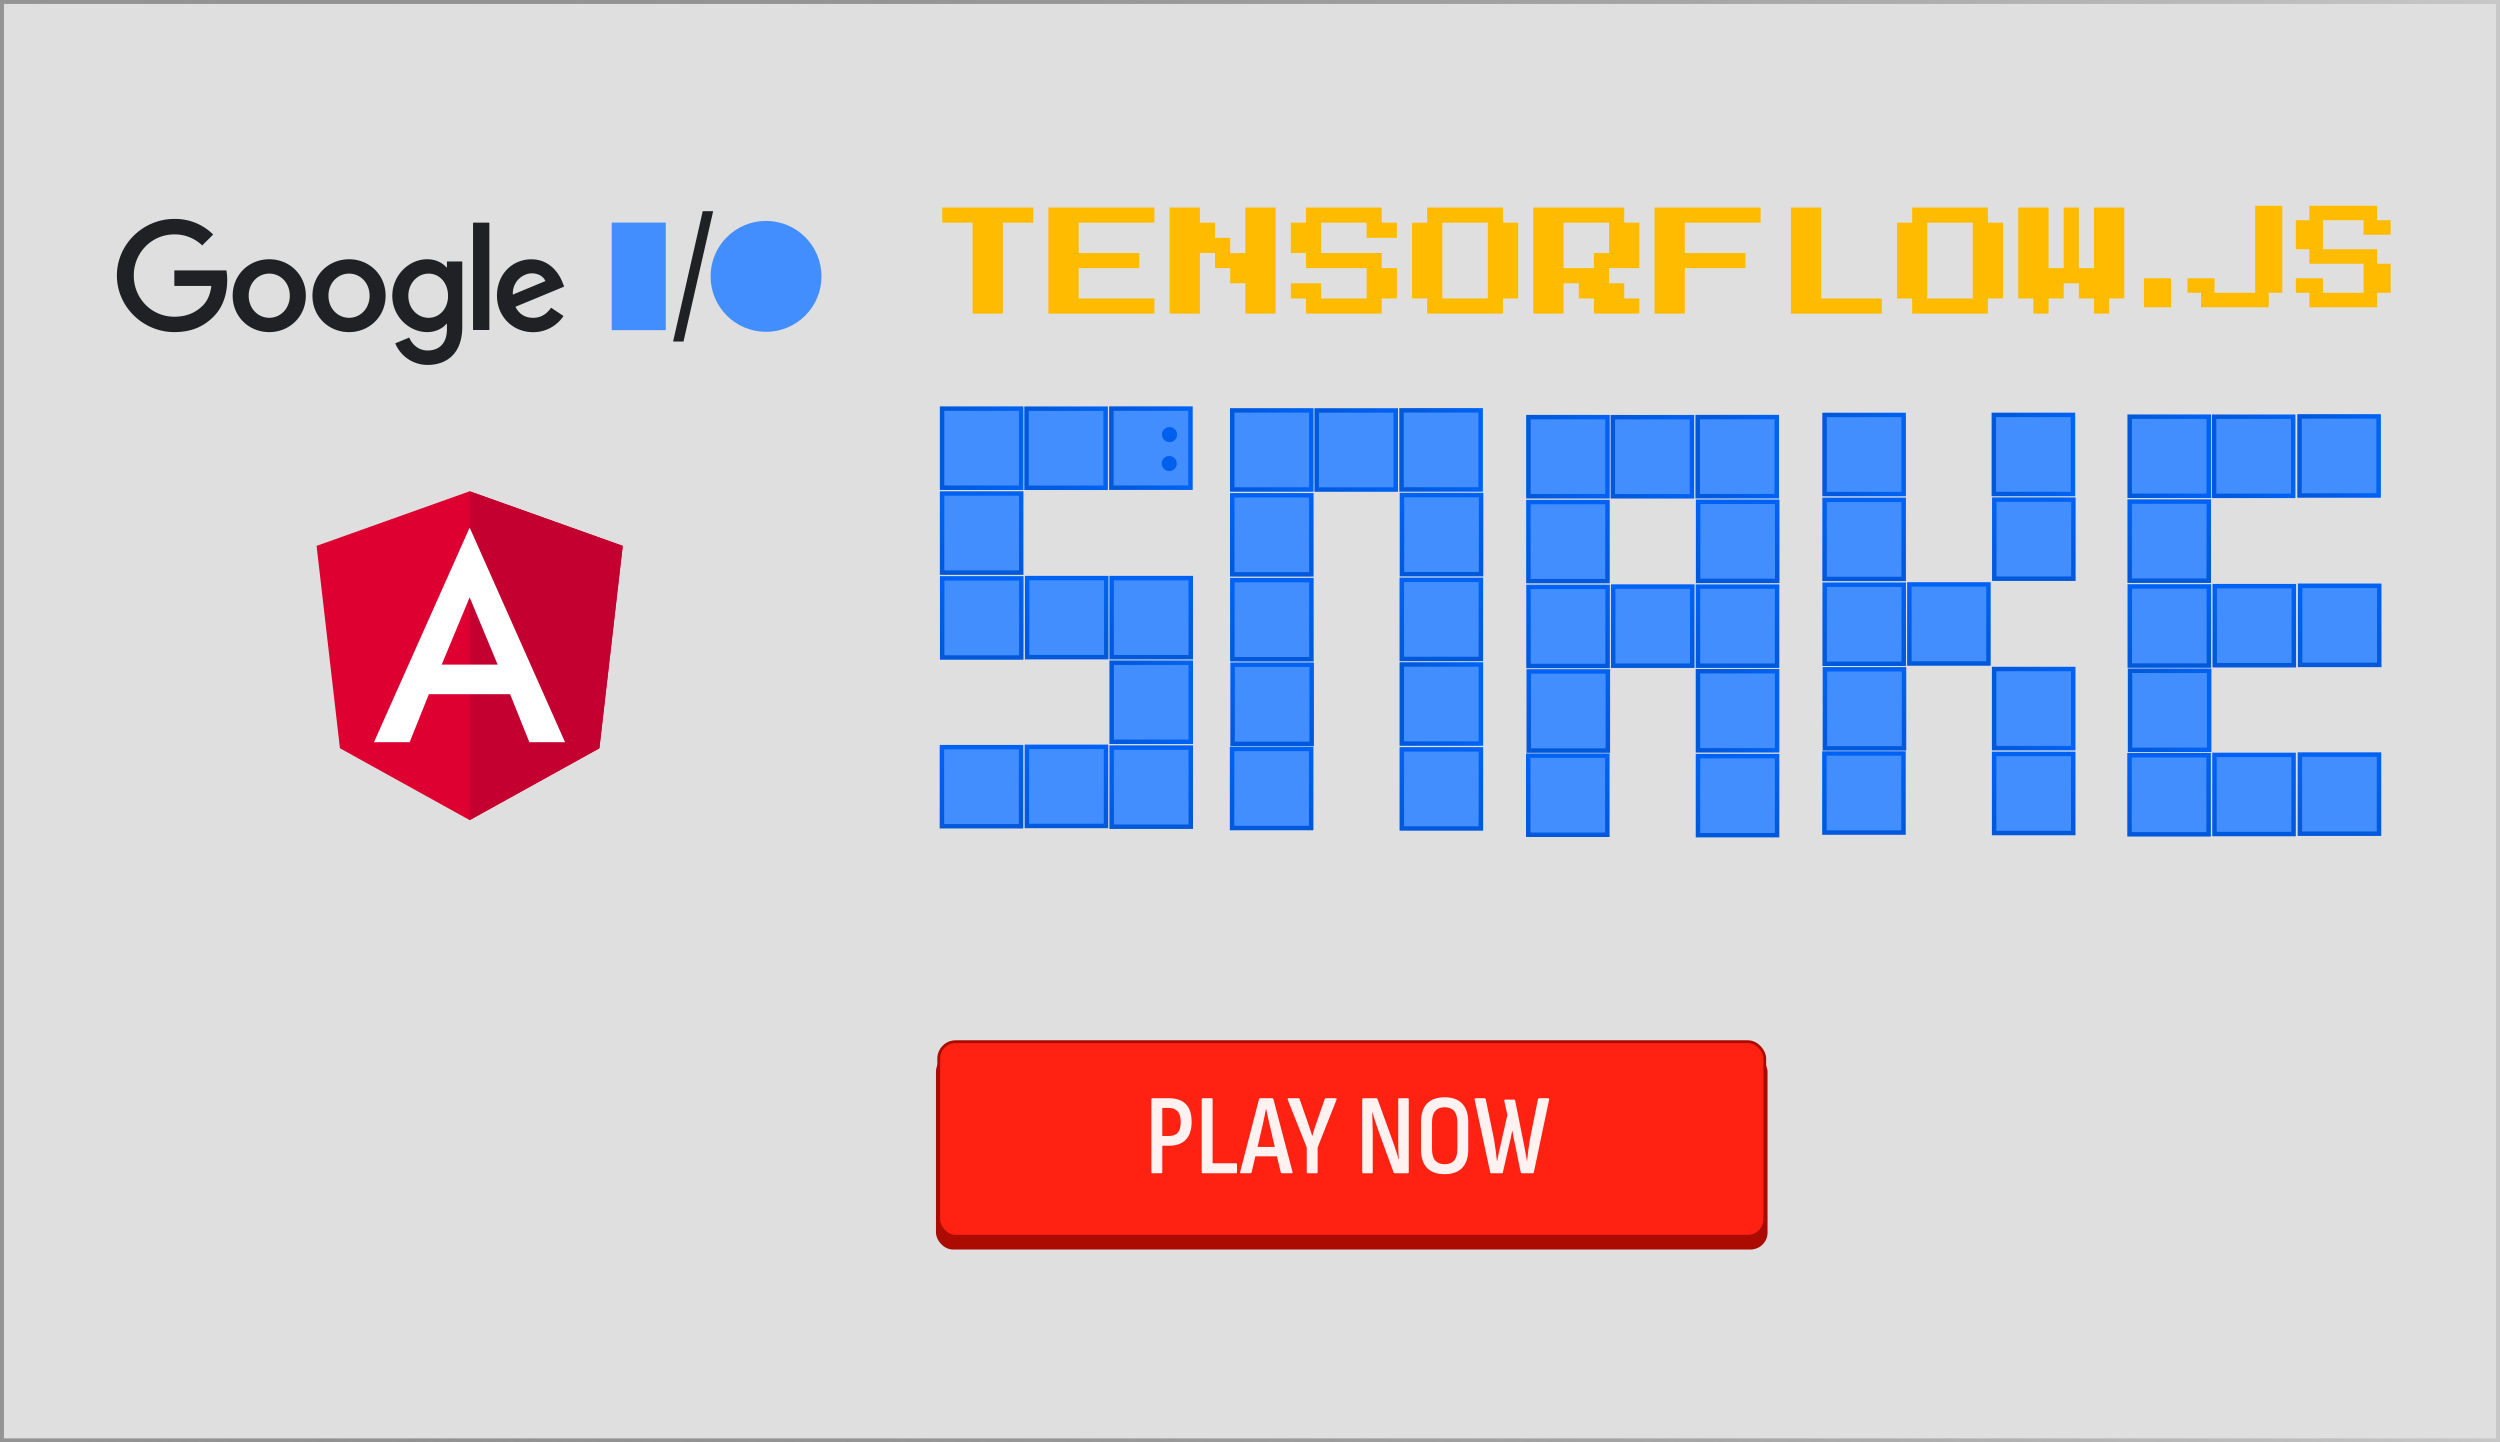 <svg xmlns="http://www.w3.org/2000/svg" xmlns:xlink="http://www.w3.org/1999/xlink" xml:space="preserve" width="260mm" height="150mm" viewBox="0 0 260 150"><defs><linearGradient id="c"><stop offset="0" style="stop-color:#949494;stop-opacity:1"/><stop offset="1" style="stop-color:#3a3a3a;stop-opacity:.144"/></linearGradient><linearGradient id="a"><stop offset="0" style="stop-color:#0058db;stop-opacity:1"/><stop offset="1" style="stop-color:#0062f5;stop-opacity:1"/></linearGradient><linearGradient xlink:href="#a" id="e" x1="46.435" x2="62.012" y1="53.934" y2="53.934" gradientTransform="translate(-8.866 82.985) scale(.634)" gradientUnits="userSpaceOnUse"/><linearGradient xlink:href="#a" id="f" x1="46.435" x2="62.012" y1="53.934" y2="53.934" gradientTransform="translate(1.113 82.99) scale(.634)" gradientUnits="userSpaceOnUse"/><linearGradient xlink:href="#a" id="g" x1="46.435" x2="62.012" y1="53.934" y2="53.934" gradientTransform="translate(11.14 82.98) scale(.634)" gradientUnits="userSpaceOnUse"/><linearGradient xlink:href="#a" id="h" x1="46.435" x2="62.012" y1="53.934" y2="53.934" gradientTransform="translate(-171.574 1.369) scale(.634)" gradientUnits="userSpaceOnUse"/><linearGradient xlink:href="#a" id="j" x1="46.435" x2="62.012" y1="53.934" y2="53.934" gradientTransform="translate(-171.608 -8.672) scale(.634)" gradientUnits="userSpaceOnUse"/><linearGradient xlink:href="#a" id="m" x1="46.435" x2="62.012" y1="53.934" y2="53.934" gradientTransform="translate(-161.58 -8.683) scale(.634)" gradientUnits="userSpaceOnUse"/><linearGradient xlink:href="#a" id="i" x1="46.435" x2="62.012" y1="53.934" y2="53.934" gradientTransform="translate(-171.576 11.356) scale(.634)" gradientUnits="userSpaceOnUse"/><linearGradient xlink:href="#a" id="n" x1="46.435" x2="62.012" y1="53.934" y2="53.934" gradientTransform="translate(11.174 113.011) scale(.634)" gradientUnits="userSpaceOnUse"/><linearGradient xlink:href="#a" id="o" x1="46.435" x2="62.012" y1="53.934" y2="53.934" gradientTransform="translate(-191.606 11.358) scale(.634)" gradientUnits="userSpaceOnUse"/><linearGradient xlink:href="#a" id="k" x1="46.435" x2="62.012" y1="53.934" y2="53.934" gradientTransform="translate(-191.522 1.339) scale(.634)" gradientUnits="userSpaceOnUse"/><linearGradient xlink:href="#a" id="l" x1="46.435" x2="62.012" y1="53.934" y2="53.934" gradientTransform="translate(-191.556 -8.702) scale(.634)" gradientUnits="userSpaceOnUse"/><linearGradient xlink:href="#a" id="W" x1="46.435" x2="62.012" y1="53.934" y2="53.934" gradientTransform="translate(131.485 83.938) scale(.634)" gradientUnits="userSpaceOnUse"/><linearGradient xlink:href="#a" id="X" x1="46.435" x2="62.012" y1="53.934" y2="53.934" gradientTransform="translate(141.464 83.943) scale(.634)" gradientUnits="userSpaceOnUse"/><linearGradient xlink:href="#a" id="Y" x1="46.435" x2="62.012" y1="53.934" y2="53.934" gradientTransform="translate(-172.526 141.72) scale(.634)" gradientUnits="userSpaceOnUse"/><linearGradient xlink:href="#a" id="Z" x1="46.435" x2="62.012" y1="53.934" y2="53.934" gradientTransform="translate(-172.561 131.68) scale(.634)" gradientUnits="userSpaceOnUse"/><linearGradient xlink:href="#a" id="aa" x1="46.435" x2="62.012" y1="53.934" y2="53.934" gradientTransform="translate(-192.474 141.69) scale(.634)" gradientUnits="userSpaceOnUse"/><linearGradient xlink:href="#a" id="ae" x1="46.435" x2="62.012" y1="53.934" y2="53.934" gradientTransform="translate(-192.51 131.65) scale(.634)" gradientUnits="userSpaceOnUse"/><linearGradient xlink:href="#a" id="af" x1="46.435" x2="62.012" y1="53.934" y2="53.934" gradientTransform="translate(-162.533 131.668) scale(.634)" gradientUnits="userSpaceOnUse"/><linearGradient xlink:href="#a" id="ag" x1="46.435" x2="62.012" y1="53.934" y2="53.934" gradientTransform="translate(131.53 113.964) scale(.634)" gradientUnits="userSpaceOnUse"/><linearGradient xlink:href="#a" id="p" x1="46.435" x2="62.012" y1="53.934" y2="53.934" gradientTransform="translate(25.423 83.193) scale(.634)" gradientUnits="userSpaceOnUse"/><linearGradient xlink:href="#a" id="q" x1="46.435" x2="62.012" y1="53.934" y2="53.934" gradientTransform="translate(35.402 83.199) scale(.634)" gradientUnits="userSpaceOnUse"/><linearGradient xlink:href="#a" id="r" x1="46.435" x2="62.012" y1="53.934" y2="53.934" gradientTransform="translate(45.43 83.188) scale(.634)" gradientUnits="userSpaceOnUse"/><linearGradient xlink:href="#a" id="s" x1="46.435" x2="62.012" y1="53.934" y2="53.934" gradientTransform="translate(-161.762 45.665) scale(.634)" gradientUnits="userSpaceOnUse"/><linearGradient xlink:href="#a" id="t" x1="46.435" x2="62.012" y1="53.934" y2="53.934" gradientTransform="translate(-171.785 45.645) scale(.634)" gradientUnits="userSpaceOnUse"/><linearGradient xlink:href="#a" id="u" x1="46.435" x2="62.012" y1="53.934" y2="53.934" gradientTransform="translate(-171.817 25.617) scale(.634)" gradientUnits="userSpaceOnUse"/><linearGradient xlink:href="#a" id="v" x1="46.435" x2="62.012" y1="53.934" y2="53.934" gradientTransform="translate(-181.814 25.647) scale(.634)" gradientUnits="userSpaceOnUse"/><linearGradient xlink:href="#a" id="w" x1="46.435" x2="62.012" y1="53.934" y2="53.934" gradientTransform="translate(-191.765 25.588) scale(.634)" gradientUnits="userSpaceOnUse"/><linearGradient xlink:href="#a" id="x" x1="46.435" x2="62.012" y1="53.934" y2="53.934" gradientTransform="translate(-161.789 25.606) scale(.634)" gradientUnits="userSpaceOnUse"/><linearGradient xlink:href="#a" id="y" x1="46.435" x2="62.012" y1="53.934" y2="53.934" gradientTransform="translate(45.463 113.22) scale(.634)" gradientUnits="userSpaceOnUse"/><linearGradient xlink:href="#a" id="z" x1="46.435" x2="62.012" y1="53.934" y2="53.934" gradientTransform="translate(-191.815 45.647) scale(.634)" gradientUnits="userSpaceOnUse"/><linearGradient xlink:href="#a" id="A" x1="46.435" x2="62.012" y1="53.934" y2="53.934" gradientTransform="translate(60.426 83.99) scale(.634)" gradientUnits="userSpaceOnUse"/><linearGradient xlink:href="#a" id="B" x1="46.435" x2="62.012" y1="53.934" y2="53.934" gradientTransform="translate(70.405 83.996) scale(.634)" gradientUnits="userSpaceOnUse"/><linearGradient xlink:href="#a" id="C" x1="46.435" x2="62.012" y1="53.934" y2="53.934" gradientTransform="translate(80.433 83.985) scale(.634)" gradientUnits="userSpaceOnUse"/><linearGradient xlink:href="#a" id="D" x1="46.435" x2="62.012" y1="53.934" y2="53.934" gradientTransform="translate(-162.56 80.668) scale(.634)" gradientUnits="userSpaceOnUse"/><linearGradient xlink:href="#a" id="E" x1="46.435" x2="62.012" y1="53.934" y2="53.934" gradientTransform="translate(-172.582 80.648) scale(.634)" gradientUnits="userSpaceOnUse"/><linearGradient xlink:href="#a" id="F" x1="46.435" x2="62.012" y1="53.934" y2="53.934" gradientTransform="translate(-172.614 60.62) scale(.634)" gradientUnits="userSpaceOnUse"/><linearGradient xlink:href="#a" id="H" x1="46.435" x2="62.012" y1="53.934" y2="53.934" gradientTransform="translate(-182.61 60.65) scale(.634)" gradientUnits="userSpaceOnUse"/><linearGradient xlink:href="#a" id="I" x1="46.435" x2="62.012" y1="53.934" y2="53.934" gradientTransform="translate(-192.562 60.59) scale(.634)" gradientUnits="userSpaceOnUse"/><linearGradient xlink:href="#a" id="J" x1="46.435" x2="62.012" y1="53.934" y2="53.934" gradientTransform="translate(-162.586 60.61) scale(.634)" gradientUnits="userSpaceOnUse"/><linearGradient xlink:href="#a" id="K" x1="46.435" x2="62.012" y1="53.934" y2="53.934" gradientTransform="translate(80.466 114.017) scale(.634)" gradientUnits="userSpaceOnUse"/><linearGradient xlink:href="#a" id="L" x1="46.435" x2="62.012" y1="53.934" y2="53.934" gradientTransform="translate(-192.613 80.65) scale(.634)" gradientUnits="userSpaceOnUse"/><linearGradient xlink:href="#a" id="G" x1="46.435" x2="62.012" y1="53.934" y2="53.934" gradientTransform="translate(-172.58 70.63) scale(.634)" gradientUnits="userSpaceOnUse"/><linearGradient xlink:href="#a" id="M" x1="46.435" x2="62.012" y1="53.934" y2="53.934" gradientTransform="translate(95.426 83.731) scale(.634)" gradientUnits="userSpaceOnUse"/><linearGradient xlink:href="#a" id="N" x1="46.435" x2="62.012" y1="53.934" y2="53.934" gradientTransform="translate(115.433 83.726) scale(.634)" gradientUnits="userSpaceOnUse"/><linearGradient xlink:href="#a" id="O" x1="46.435" x2="62.012" y1="53.934" y2="53.934" gradientTransform="translate(-162.3 115.668) scale(.634)" gradientUnits="userSpaceOnUse"/><linearGradient xlink:href="#a" id="P" x1="46.435" x2="62.012" y1="53.934" y2="53.934" gradientTransform="translate(-172.355 95.62) scale(.634)" gradientUnits="userSpaceOnUse"/><linearGradient xlink:href="#a" id="Q" x1="46.435" x2="62.012" y1="53.934" y2="53.934" gradientTransform="translate(-172.321 105.63) scale(.634)" gradientUnits="userSpaceOnUse"/><linearGradient xlink:href="#a" id="R" x1="46.435" x2="62.012" y1="53.934" y2="53.934" gradientTransform="translate(-182.352 95.65) scale(.634)" gradientUnits="userSpaceOnUse"/><linearGradient xlink:href="#a" id="S" x1="46.435" x2="62.012" y1="53.934" y2="53.934" gradientTransform="translate(-192.303 95.59) scale(.634)" gradientUnits="userSpaceOnUse"/><linearGradient xlink:href="#a" id="T" x1="46.435" x2="62.012" y1="53.934" y2="53.934" gradientTransform="translate(-162.327 95.61) scale(.634)" gradientUnits="userSpaceOnUse"/><linearGradient xlink:href="#a" id="U" x1="46.435" x2="62.012" y1="53.934" y2="53.934" gradientTransform="translate(115.467 113.758) scale(.634)" gradientUnits="userSpaceOnUse"/><linearGradient xlink:href="#a" id="V" x1="46.435" x2="62.012" y1="53.934" y2="53.934" gradientTransform="translate(-192.353 115.65) scale(.634)" gradientUnits="userSpaceOnUse"/><linearGradient xlink:href="#a" id="ab" x1="46.435" x2="62.012" y1="53.934" y2="53.934" gradientTransform="translate(151.558 83.904) scale(.634)" gradientUnits="userSpaceOnUse"/><linearGradient xlink:href="#a" id="ac" x1="46.435" x2="62.012" y1="53.934" y2="53.934" gradientTransform="translate(-172.487 151.814) scale(.634)" gradientUnits="userSpaceOnUse"/><linearGradient xlink:href="#a" id="ad" x1="46.435" x2="62.012" y1="53.934" y2="53.934" gradientTransform="translate(-192.435 151.784) scale(.634)" gradientUnits="userSpaceOnUse"/><linearGradient id="b"><stop offset="0" stop-color="#428eff"/><stop offset="1" stop-color="#0047bb"/></linearGradient><linearGradient xlink:href="#c" id="d" x1="-13.25" x2="247.569" y1="166.079" y2="166.079" gradientUnits="userSpaceOnUse"/><filter id="ai" width="1.006" height="1.033" x="-.006" y="-.033" style="color-interpolation-filters:sRGB"><feFlood flood-color="#000" flood-opacity=".353" result="flood"/><feComposite in="flood" in2="SourceGraphic" operator="in" result="composite1"/><feGaussianBlur in="composite1" result="blur"/><feOffset dx="-.3" dy="-.3" result="offset"/><feComposite in="SourceGraphic" in2="offset" result="composite2"/></filter><filter id="aj" width="1.003" height="1.036" x="0" y="0" style="color-interpolation-filters:sRGB"><feFlood flood-color="#000" flood-opacity=".824" result="flood"/><feComposite in="flood" in2="SourceGraphic" operator="in" result="composite1"/><feGaussianBlur in="composite1" result="blur"/><feOffset dx=".4" dy=".4" result="offset"/><feComposite in="SourceGraphic" in2="offset" result="composite2"/></filter><clipPath id="ah"><path fill="#fff" d="M20 19h128.329v28H20z"/></clipPath></defs><g transform="translate(12.84 -91.079)"><path d="M-12.84 91.079h260v150h-260z" style="fill:#dfdfdf;fill-opacity:1;stroke:url(#d);stroke-width:.819;stroke-dasharray:none;stroke-opacity:1"/><rect width="86.484" height="20.237" x="84.501" y="200.792" rx="1.772" ry="1.76" style="fill:#ab0b00;fill-opacity:1;stroke-width:.732"/><g transform="matrix(.88 0 0 .88 66.804 34.576)"><path d="M20.832 112.5h9.35v9.35h-9.35z" style="fill:#428eff;fill-opacity:1;stroke:url(#e);stroke-width:.526;stroke-dasharray:none;stroke-opacity:1"/><path d="M30.811 112.506h9.35v9.35h-9.35z" style="fill:#428eff;fill-opacity:1;stroke:url(#f);stroke-width:.526;stroke-dasharray:none;stroke-opacity:1"/><path d="M40.84 112.494h9.35v9.35h-9.35z" style="fill:#428eff;fill-opacity:1;stroke:url(#g);stroke-width:.526;stroke-dasharray:none;stroke-opacity:1"/><circle cx="47.716" cy="115.572" r=".892" style="fill:#005fec;fill-opacity:1;stroke:none;stroke-width:.409;stroke-dasharray:none;stroke-opacity:1"/><circle cx="47.679" cy="118.987" r=".892" style="fill:#005fec;fill-opacity:1;stroke:none;stroke-width:.409;stroke-dasharray:none;stroke-opacity:1"/><path d="M-141.875 30.884h9.35v9.35h-9.35z" style="fill:#428eff;fill-opacity:1;stroke:url(#h);stroke-width:.526;stroke-dasharray:none;stroke-opacity:1" transform="rotate(-90)"/><path d="M-141.877 40.871h9.35v9.35h-9.35z" style="fill:#428eff;fill-opacity:1;stroke:url(#i);stroke-width:.526;stroke-dasharray:none;stroke-opacity:1" transform="rotate(-90)"/><path d="M-141.91 20.843h9.35v9.35h-9.35z" style="fill:#428eff;fill-opacity:1;stroke:url(#j);stroke-width:.526;stroke-dasharray:none;stroke-opacity:1" transform="rotate(-90)"/><path d="M-161.823 30.854h9.35v9.35h-9.35z" style="fill:#428eff;fill-opacity:1;stroke:url(#k);stroke-width:.526;stroke-dasharray:none;stroke-opacity:1" transform="rotate(-90)"/><path d="M-161.858 20.814h9.35v9.35h-9.35z" style="fill:#428eff;fill-opacity:1;stroke:url(#l);stroke-width:.526;stroke-dasharray:none;stroke-opacity:1" transform="rotate(-90)"/><path d="M-131.881 20.832h9.35v9.35h-9.35z" style="fill:#428eff;fill-opacity:1;stroke:url(#m);stroke-width:.526;stroke-dasharray:none;stroke-opacity:1" transform="rotate(-90)"/><path d="M40.873 142.526h9.35v9.35h-9.35z" style="fill:#428eff;fill-opacity:1;stroke:url(#n);stroke-width:.526;stroke-dasharray:none;stroke-opacity:1"/><path d="M-161.908 40.873h9.35v9.35h-9.35z" style="fill:#428eff;fill-opacity:1;stroke:url(#o);stroke-width:.526;stroke-dasharray:none;stroke-opacity:1" transform="rotate(-90)"/><path d="M55.121 112.709h9.35v9.35h-9.35z" style="fill:#428eff;fill-opacity:1;stroke:url(#p);stroke-width:.526;stroke-dasharray:none;stroke-opacity:1"/><path d="M65.101 112.714h9.35v9.35h-9.35z" style="fill:#428eff;fill-opacity:1;stroke:url(#q);stroke-width:.526;stroke-dasharray:none;stroke-opacity:1"/><path d="M75.129 112.703h9.35v9.35h-9.35z" style="fill:#428eff;fill-opacity:1;stroke:url(#r);stroke-width:.526;stroke-dasharray:none;stroke-opacity:1"/><path d="M-132.064 75.18h9.35v9.35h-9.35z" style="fill:#428eff;fill-opacity:1;stroke:url(#s);stroke-width:.526;stroke-dasharray:none;stroke-opacity:1" transform="rotate(-90)"/><path d="M-142.086 75.16h9.35v9.35h-9.35z" style="fill:#428eff;fill-opacity:1;stroke:url(#t);stroke-width:.526;stroke-dasharray:none;stroke-opacity:1" transform="rotate(-90)"/><path d="M-142.118 55.133h9.35v9.35h-9.35z" style="fill:#428eff;fill-opacity:1;stroke:url(#u);stroke-width:.526;stroke-dasharray:none;stroke-opacity:1" transform="rotate(-90)"/><path d="M-152.115 55.162h9.35v9.35h-9.35z" style="fill:#428eff;fill-opacity:1;stroke:url(#v);stroke-width:.526;stroke-dasharray:none;stroke-opacity:1" transform="rotate(-90)"/><path d="M-162.066 55.103h9.35v9.35h-9.35z" style="fill:#428eff;fill-opacity:1;stroke:url(#w);stroke-width:.526;stroke-dasharray:none;stroke-opacity:1" transform="rotate(-90)"/><path d="M-132.09 55.122h9.35v9.35h-9.35z" style="fill:#428eff;fill-opacity:1;stroke:url(#x);stroke-width:.526;stroke-dasharray:none;stroke-opacity:1" transform="rotate(-90)"/><path d="M75.162 142.735h9.35v9.35h-9.35z" style="fill:#428eff;fill-opacity:1;stroke:url(#y);stroke-width:.526;stroke-dasharray:none;stroke-opacity:1"/><path d="M-162.117 75.162h9.35v9.35h-9.35z" style="fill:#428eff;fill-opacity:1;stroke:url(#z);stroke-width:.526;stroke-dasharray:none;stroke-opacity:1" transform="rotate(-90)"/><path d="M90.124 113.506h9.35v9.35h-9.35z" style="fill:#428eff;fill-opacity:1;stroke:url(#A);stroke-width:.526;stroke-dasharray:none;stroke-opacity:1"/><path d="M100.103 113.512h9.35v9.35h-9.35z" style="fill:#428eff;fill-opacity:1;stroke:url(#B);stroke-width:.526;stroke-dasharray:none;stroke-opacity:1"/><path d="M110.132 113.5h9.35v9.35h-9.35z" style="fill:#428eff;fill-opacity:1;stroke:url(#C);stroke-width:.526;stroke-dasharray:none;stroke-opacity:1"/><path d="M-132.861 110.183h9.35v9.35h-9.35z" style="fill:#428eff;fill-opacity:1;stroke:url(#D);stroke-width:.526;stroke-dasharray:none;stroke-opacity:1" transform="rotate(-90)"/><path d="M-142.883 110.163h9.35v9.35h-9.35z" style="fill:#428eff;fill-opacity:1;stroke:url(#E);stroke-width:.526;stroke-dasharray:none;stroke-opacity:1" transform="rotate(-90)"/><path d="M-142.916 90.136h9.35v9.35h-9.35z" style="fill:#428eff;fill-opacity:1;stroke:url(#F);stroke-width:.526;stroke-dasharray:none;stroke-opacity:1" transform="rotate(-90)"/><path d="M-142.882 100.144h9.35v9.35h-9.35z" style="fill:#428eff;fill-opacity:1;stroke:url(#G);stroke-width:.526;stroke-dasharray:none;stroke-opacity:1" transform="rotate(-90)"/><path d="M-152.912 90.165h9.35v9.35h-9.35z" style="fill:#428eff;fill-opacity:1;stroke:url(#H);stroke-width:.526;stroke-dasharray:none;stroke-opacity:1" transform="rotate(-90)"/><path d="M-162.864 90.106h9.35v9.35h-9.35z" style="fill:#428eff;fill-opacity:1;stroke:url(#I);stroke-width:.526;stroke-dasharray:none;stroke-opacity:1" transform="rotate(-90)"/><path d="M-132.887 90.124h9.35v9.35h-9.35z" style="fill:#428eff;fill-opacity:1;stroke:url(#J);stroke-width:.526;stroke-dasharray:none;stroke-opacity:1" transform="rotate(-90)"/><path d="M110.165 143.532h9.35v9.35h-9.35z" style="fill:#428eff;fill-opacity:1;stroke:url(#K);stroke-width:.526;stroke-dasharray:none;stroke-opacity:1"/><path d="M-162.914 110.165h9.35v9.35h-9.35z" style="fill:#428eff;fill-opacity:1;stroke:url(#L);stroke-width:.526;stroke-dasharray:none;stroke-opacity:1" transform="rotate(-90)"/><path d="M125.124 113.247h9.35v9.35h-9.35z" style="fill:#428eff;fill-opacity:1;stroke:url(#M);stroke-width:.526;stroke-dasharray:none;stroke-opacity:1"/><path d="M145.132 113.241h9.35v9.35h-9.35z" style="fill:#428eff;fill-opacity:1;stroke:url(#N);stroke-width:.526;stroke-dasharray:none;stroke-opacity:1"/><path d="M-132.602 145.183h9.35v9.35h-9.35z" style="fill:#428eff;fill-opacity:1;stroke:url(#O);stroke-width:.526;stroke-dasharray:none;stroke-opacity:1" transform="rotate(-90)"/><path d="M-142.656 125.136h9.35v9.35h-9.35z" style="fill:#428eff;fill-opacity:1;stroke:url(#P);stroke-width:.526;stroke-dasharray:none;stroke-opacity:1" transform="rotate(-90)"/><path d="M-142.623 135.145h9.35v9.35h-9.35z" style="fill:#428eff;fill-opacity:1;stroke:url(#Q);stroke-width:.526;stroke-dasharray:none;stroke-opacity:1" transform="rotate(-90)"/><path d="M-152.653 125.165h9.35v9.35h-9.35z" style="fill:#428eff;fill-opacity:1;stroke:url(#R);stroke-width:.526;stroke-dasharray:none;stroke-opacity:1" transform="rotate(-90)"/><path d="M-162.605 125.106h9.35v9.35h-9.35z" style="fill:#428eff;fill-opacity:1;stroke:url(#S);stroke-width:.526;stroke-dasharray:none;stroke-opacity:1" transform="rotate(-90)"/><path d="M-132.628 125.125h9.35v9.35h-9.35z" style="fill:#428eff;fill-opacity:1;stroke:url(#T);stroke-width:.526;stroke-dasharray:none;stroke-opacity:1" transform="rotate(-90)"/><path d="M145.165 143.273h9.35v9.35h-9.35z" style="fill:#428eff;fill-opacity:1;stroke:url(#U);stroke-width:.526;stroke-dasharray:none;stroke-opacity:1"/><path d="M-162.655 145.165h9.35v9.35h-9.35z" style="fill:#428eff;fill-opacity:1;stroke:url(#V);stroke-width:.526;stroke-dasharray:none;stroke-opacity:1" transform="rotate(-90)"/><path d="M161.183 113.453h9.35v9.35h-9.35z" style="fill:#428eff;fill-opacity:1;stroke:url(#W);stroke-width:.526;stroke-dasharray:none;stroke-opacity:1"/><path d="M171.163 113.458h9.35v9.35h-9.35z" style="fill:#428eff;fill-opacity:1;stroke:url(#X);stroke-width:.526;stroke-dasharray:none;stroke-opacity:1"/><path d="M-142.828 171.235h9.35v9.35h-9.35z" style="fill:#428eff;fill-opacity:1;stroke:url(#Y);stroke-width:.526;stroke-dasharray:none;stroke-opacity:1" transform="rotate(-90)"/><path d="M-142.863 161.195h9.35v9.35h-9.35z" style="fill:#428eff;fill-opacity:1;stroke:url(#Z);stroke-width:.526;stroke-dasharray:none;stroke-opacity:1" transform="rotate(-90)"/><path d="M-162.776 171.206h9.35v9.35h-9.35z" style="fill:#428eff;fill-opacity:1;stroke:url(#aa);stroke-width:.526;stroke-dasharray:none;stroke-opacity:1" transform="rotate(-90)"/><path d="M181.257 113.419h9.35v9.35h-9.35z" style="fill:#428eff;fill-opacity:1;stroke:url(#ab);stroke-width:.526;stroke-dasharray:none;stroke-opacity:1"/><path d="M-142.788 181.329h9.35v9.35h-9.35z" style="fill:#428eff;fill-opacity:1;stroke:url(#ac);stroke-width:.526;stroke-dasharray:none;stroke-opacity:1" transform="rotate(-90)"/><path d="M-162.736 181.3h9.35v9.35h-9.35z" style="fill:#428eff;fill-opacity:1;stroke:url(#ad);stroke-width:.526;stroke-dasharray:none;stroke-opacity:1" transform="rotate(-90)"/><path d="M-162.811 161.165h9.35v9.35h-9.35z" style="fill:#428eff;fill-opacity:1;stroke:url(#ae);stroke-width:.526;stroke-dasharray:none;stroke-opacity:1" transform="rotate(-90)"/><path d="M-132.834 161.184h9.35v9.35h-9.35z" style="fill:#428eff;fill-opacity:1;stroke:url(#af);stroke-width:.526;stroke-dasharray:none;stroke-opacity:1" transform="rotate(-90)"/><path d="M161.229 143.479h9.35v9.35h-9.35z" style="fill:#428eff;fill-opacity:1;stroke:url(#ag);stroke-width:.526;stroke-dasharray:none;stroke-opacity:1"/></g><path d="m203.9 186.3 14.2-123.1L125 30 31.9 63.2l14.2 123.1L125 230z" style="fill:#dd0031" transform="matrix(.171 0 0 .171 14.63 137.041)"/><path d="m125 230 78.9-43.7 14.2-123.1L125 30v22.2-.1 101.3z" style="fill:#c3002f" transform="matrix(.171 0 0 .171 14.63 137.041)"/><path d="M125 52.1 66.8 182.6h21.7l11.7-29.2h49.4l11.7 29.2H183zm17 83.3h-34l17-40.9z" style="fill:#fff" transform="matrix(.171 0 0 .171 14.63 137.041)"/><g clip-path="url(#ah)" transform="matrix(.571 0 0 .571 -12.103 102.193)"><path fill="#202124" d="M20 30.724c0-5.685 4.768-10.315 10.463-10.315a9.817 9.817 0 0 1 7.074 2.841l-1.998 1.989a7.175 7.175 0 0 0-5.073-2.009c-4.148 0-7.39 3.34-7.39 7.497s3.237 7.495 7.39 7.495c2.69 0 4.223-1.081 5.205-2.063.805-.806 1.331-1.966 1.533-3.538h-6.74v-2.83h9.478c.107.584.158 1.177.15 1.77 0 2.112-.576 4.728-2.438 6.59-1.815 1.879-4.129 2.875-7.19 2.875C24.767 41.026 20 36.408 20 30.722M47.75 38.419c-2.01 0-3.745-1.66-3.745-4.025 0-2.366 1.733-4.024 3.744-4.024s3.742 1.634 3.742 4.027c0 2.393-1.733 4.023-3.742 4.023zm0-10.663c-3.669 0-6.662 2.795-6.662 6.637 0 3.842 2.99 6.632 6.661 6.632 3.67 0 6.662-2.818 6.662-6.637 0-3.818-2.994-6.634-6.662-6.634zM62.28 38.419c-2.01 0-3.746-1.66-3.746-4.025 0-2.366 1.734-4.024 3.745-4.024s3.746 1.634 3.746 4.027c0 2.393-1.735 4.027-3.746 4.027zm0-10.66c-3.668 0-6.663 2.795-6.663 6.637 0 3.843 2.992 6.633 6.662 6.633s6.662-2.818 6.662-6.637c0-3.819-2.992-6.638-6.662-6.638zM87.811 21.114h-2.917v19.52h2.917z"/><path fill="#202124" d="M87.811 21.114h-2.917v19.52h2.917zM95.58 30.32c1.157 0 2.137.578 2.463 1.41l-5.932 2.463c-.077-2.566 1.985-3.872 3.468-3.872zm.226 8.1c-1.485 0-2.54-.68-3.218-2.008l8.876-3.674-.299-.749c-.553-1.484-2.236-4.224-5.68-4.224-3.446 0-6.26 2.692-6.26 6.636 0 3.723 2.816 6.637 6.587 6.637a6.6 6.6 0 0 0 5.531-2.947l-2.263-1.51c-.76 1.105-1.79 1.84-3.274 1.84zM76.778 38.42c-2.008 0-3.695-1.685-3.695-3.998s1.684-4.05 3.695-4.05c2.012 0 3.535 1.71 3.535 4.05s-1.552 3.998-3.538 3.998zm3.336-10.263v1.08h-.1c-.654-.786-1.91-1.485-3.493-1.485-3.318 0-6.36 2.918-6.36 6.666s3.04 6.608 6.36 6.608c1.583 0 2.84-.698 3.493-1.509h.1v.956c0 2.54-1.357 3.898-3.535 3.898-1.785 0-2.89-1.283-3.339-2.358l-2.54 1.058A6.323 6.323 0 0 0 76.593 47c3.42 0 6.31-2.01 6.31-6.918V28.157Z"/><path fill="#428eff" d="M119.972 21.085h-9.843v19.578h9.843zM138.23 40.973c5.578 0 10.099-4.522 10.099-10.1 0-5.577-4.521-10.099-10.099-10.099s-10.099 4.522-10.099 10.1c0 5.577 4.521 10.099 10.099 10.099z"/><path fill="#202124" d="M123.2 42.747h-1.897l5.4-23.747h1.898z"/></g><rect width="85.911" height="20.237" x="84.787" y="199.415" rx="1.76" ry="1.76" style="fill:#ff2112;fill-opacity:1;stroke:#ab0b00;stroke-width:.29;stroke-dasharray:none;stroke-opacity:1"/><g aria-label="PLAY NOW" style="font-size:13.545px;font-family:&quot;Sofia Sans Condensed&quot;;-inkscape-font-specification:&quot;Sofia Sans Condensed, &quot;;fill:#fff;fill-opacity:.941;stroke-width:1.572;filter:url(#ai)" transform="matrix(.88 0 0 .88 35.699 36.204)"><path d="M81.338 201.317q-.121 0-.121-.136v-8.6q0-.136.121-.136h1.883q1.395 0 2.073.704.677.691.677 2.113 0 1.355-.69 2.086-.678.718-2.033.718h-.745v3.115q0 .136-.122.136zm1.165-4.402h.705q.772 0 1.124-.393.352-.406.352-1.233 0-.894-.366-1.286-.352-.407-1.097-.407h-.718zM87.285 201.317q-.122 0-.122-.136v-8.6q0-.136.122-.136h1.043q.067 0 .095.04.027.041.027.095v7.558h2.763q.122 0 .122.15v.893q0 .136-.122.136zM91.8 201.317q-.135 0-.094-.15l2.234-8.614q.028-.108.15-.108h1.395q.108 0 .149.108l2.262 8.615q.027.149-.109.149h-1.151q-.081 0-.136-.109l-1.327-5.688q-.108-.447-.203-.894-.095-.447-.19-.908h-.027q-.081.46-.176.908-.095.433-.19.894l-1.327 5.688q-.027.109-.149.109zm1.49-2.005.23-1.11h2.493l.257 1.11zM99.684 201.317q-.108 0-.108-.136v-2.912l-2.249-5.648q-.013-.081 0-.122.027-.054.082-.054H98.6q.121 0 .135.108l.975 2.79q.136.38.258.786.122.393.257.772h.013q.109-.393.23-.785.136-.393.272-.8l.961-2.776q.04-.095.136-.095h1.165q.081 0 .094.054.028.04 0 .122l-2.234 5.648v2.912q0 .136-.122.136zM106.254 201.317q-.122 0-.122-.136v-8.6q0-.136.122-.136h1.53q.122 0 .15.095l1.72 4.74q.148.38.284.813.149.434.27.84.136.393.217.731h.041q-.027-.365-.054-.826l-.027-.921V192.581q0-.136.122-.136h1.002q.122 0 .122.135v8.601q0 .136-.122.136h-1.517q-.095 0-.15-.095l-1.679-4.605q-.244-.65-.447-1.287-.19-.65-.365-1.206h-.028q.014.393.014.88l.027.949q.014.474.014.894v4.334q0 .136-.122.136zM115.87 201.425q-1.368 0-2.085-.745-.705-.745-.705-2.167v-3.25q0-1.437.705-2.182.717-.745 2.086-.745 1.368 0 2.072.745.718.745.718 2.181v3.251q0 1.422-.718 2.167-.704.745-2.072.745zm0-1.178q.746 0 1.125-.434.379-.447.379-1.354v-3.143q0-.92-.38-1.354-.378-.447-1.123-.447-.732 0-1.111.447-.38.433-.38 1.354v3.143q0 .907.38 1.354.38.434 1.11.434zM121.378 201.317q-.108 0-.122-.109l-1.842-8.6q-.027-.163.122-.163h1.057q.108 0 .135.108l.989 4.809q.108.61.19 1.273.094.65.149 1.246h.027q.081-.46.176-.921.108-.46.216-.935l.813-3.603-.366-1.652q-.027-.081.014-.122.04-.04.095-.04h1.043q.108 0 .135.121l1.057 5.296q.095.475.176.935l.162.921h.014q.054-.596.135-1.232.082-.637.19-1.3l.962-4.796q.027-.108.135-.108h1.07q.136 0 .109.162l-1.802 8.588q-.027.122-.122.122h-1.3q-.109 0-.136-.122l-.636-3.156q-.095-.447-.19-.867-.081-.433-.149-.867h-.027q-.081.434-.176.867-.081.42-.203.853l-.718 3.17q-.014.122-.122.122z" style="font-weight:600;-inkscape-font-specification:&quot;Sofia Sans Condensed, Semi-Bold&quot;"/></g><g style="filter:url(#aj)"><g aria-label="TENSORFLOW" style="font-size:33.713px;font-family:Bahnschrift;-inkscape-font-specification:Bahnschrift;fill:#ff2e37;stroke-width:2.528"><path d="M-145.395-40.84v-25.285h-8.428v-4.214h25.285v4.214h-8.428v25.284zM-124.324-40.84v-29.5h29.498v4.215h-21.07v8.428h16.856v4.214h-16.856v8.428h21.07v4.214zM-90.612-40.84v-29.5h8.429v4.215h4.214v4.214h4.214v4.214h4.214v-12.642h8.428v29.498h-8.428v-8.428h-4.214v-4.214h-4.214v-4.214h-4.214v16.856zM-52.685-40.84v-4.215h-4.214v-4.214h8.428v4.214h12.642v-8.428h-16.856v-4.214h-4.214v-8.428h4.214v-4.214h21.07v4.214h4.214v4.214h-8.428v-4.214H-48.47v8.428h16.856v4.214h4.214v8.428h-4.214v4.214zM-18.972-40.84v-4.215h-4.214v-21.07h4.214v-4.214h21.07v4.214h4.214v21.07H2.098v4.214zm4.214-4.215h12.642v-21.07h-12.642ZM10.526-40.84v-29.5h25.285v4.215h4.214v12.642h-8.428v4.214h4.214v4.214h4.214v4.214H27.382v-4.214h-4.214v-4.214h-4.214v8.428zm8.428-12.643h8.428v-4.214h4.215v-8.428H18.954ZM44.239-40.84v-29.5h29.498v4.215h-21.07v8.428h16.856v4.214H52.667v12.642zM82.165-40.84v-29.5h8.429v25.285h16.856v4.214zM115.878-40.84v-4.215h-4.214v-21.07h4.214v-4.214h21.07v4.214h4.214v21.07h-4.214v4.214zm4.214-4.215h12.642v-21.07h-12.642zM149.59-40.84v-4.215h-4.213v-25.284h8.428v16.856h4.214v-16.856h4.214v16.856h4.214v-16.856h8.428v25.284h-4.214v4.214h-4.214v-4.214h-4.214v-4.214h-4.214v4.214h-4.214v4.214z" style="font-family:&quot;Press Start 2P&quot;;-inkscape-font-specification:&quot;Press Start 2P&quot;;fill:#fb0" transform="matrix(.374 0 0 .374 142.286 138.569)"/></g><path d="M222.735 123.02v-3.017h3.017v3.017z" style="font-size:12.068px;font-family:&quot;Press Start 2P&quot;;-inkscape-font-specification:&quot;Press Start 2P&quot;;fill:#fb0;stroke-width:.563" transform="matrix(.934 0 0 1 1.695 -.385)"/><path d="M230.12 123.02v-1.508h-1.509v-1.509h3.017v1.509h4.526v-9.051h3.017v9.05h-1.509v1.51zM242.188 123.02v-1.508h-1.509v-1.509h3.017v1.509h4.526v-3.017h-6.034v-1.509h-1.509v-3.017h1.509v-1.508h7.543v1.508h1.508v1.509h-3.017v-1.509h-4.526v3.017h6.035v1.509h1.508v3.017h-1.508v1.508z" style="font-size:12.068px;font-family:&quot;Press Start 2P&quot;;-inkscape-font-specification:&quot;Press Start 2P&quot;;fill:#fb0;stroke-width:.563" transform="matrix(.934 0 0 1 .732 -.385)"/></g></g></svg>
